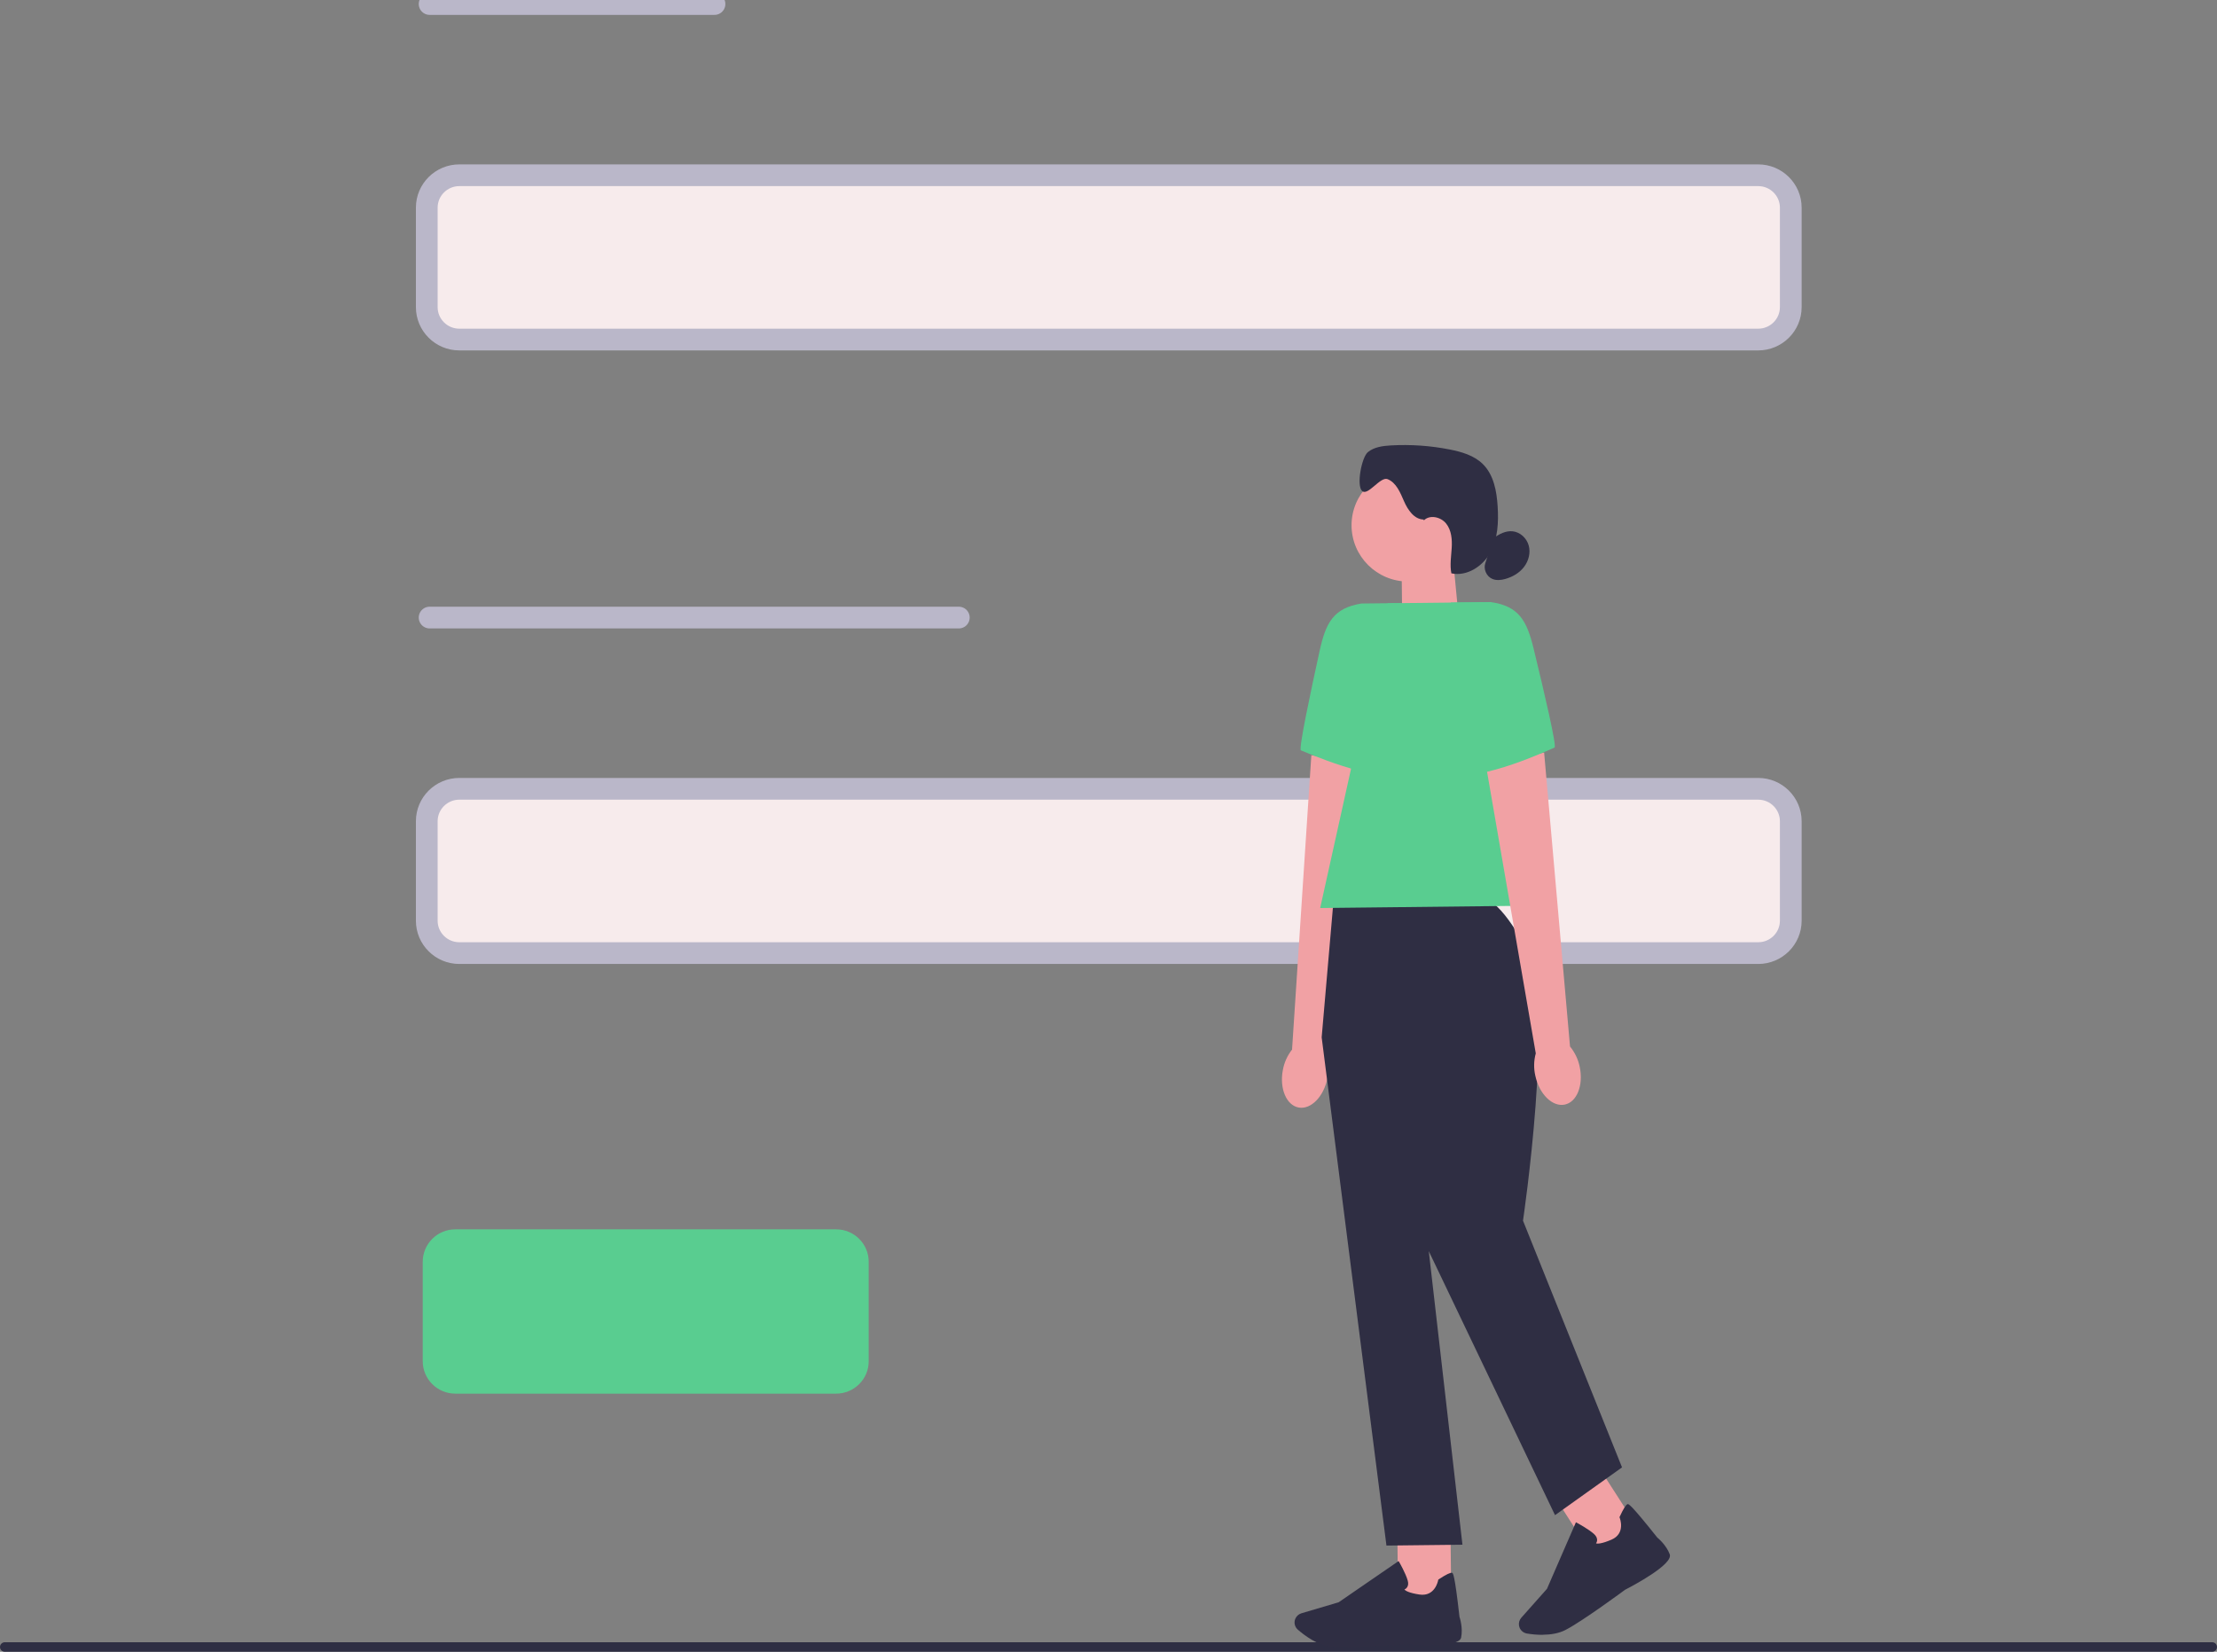 <svg width="204" height="152" viewBox="0 0 204 152" fill="none" xmlns="http://www.w3.org/2000/svg">
<rect x="0" y="0" width="204" height="152" fill="#808080" stroke="none"/>
<g clip-path="url(#clip0_12_294)">
<path d="M204 151.561C204 151.805 203.804 152 203.559 152H0.441C0.196 152 0 151.805 0 151.561C0 151.318 0.196 151.123 0.441 151.123H203.559C203.804 151.123 204 151.318 204 151.561Z" fill="#2E2E43"/>
<path d="M161.784 31.246H42.265C40.614 31.246 39.27 29.909 39.27 28.266V19.107C39.27 17.464 40.614 16.127 42.265 16.127H161.784C163.436 16.127 164.78 17.464 164.78 19.107V28.266C164.78 29.909 163.436 31.246 161.784 31.246Z" fill="#F7EBEC" stroke="#BAB7C9" stroke-width="2" stroke-linecap="round" stroke-linejoin="round"/>
<path d="M161.784 87.707H42.265C40.614 87.707 39.27 86.371 39.27 84.728V75.569C39.27 73.925 40.614 72.588 42.265 72.588H161.784C163.436 72.588 164.78 73.925 164.78 75.569V84.728C164.78 86.371 163.436 87.707 161.784 87.707Z" fill="#F7EBEC" stroke="#BAB7C9" stroke-width="2" stroke-linecap="round" stroke-linejoin="round"/>
<path d="M76.939 128.246H41.895C40.243 128.246 38.899 126.909 38.899 125.266V116.107C38.899 114.464 40.243 113.127 41.895 113.127H76.939C78.591 113.127 79.935 114.464 79.935 116.107V125.266C79.935 126.909 78.591 128.246 76.939 128.246Z" fill="#59CD90"/>
<path d="M39.532 0.369H65.745" stroke="#BAB7C9" stroke-width="2" stroke-linecap="round" stroke-linejoin="round"/>
<path d="M39.532 56.83H88.226" stroke="#BAB7C9" stroke-width="2" stroke-linecap="round" stroke-linejoin="round"/>
<path d="M147.324 135.341L143.202 137.962L146.94 143.778L151.062 141.157L147.324 135.341Z" fill="#F1A1A4"/>
<path d="M134.252 57.16L129.045 58.929L128.963 51.45L133.701 51.398L134.252 57.16Z" fill="#F1A1A4"/>
<path d="M129.571 53.515C132.447 53.515 134.778 51.197 134.778 48.336C134.778 45.475 132.447 43.157 129.571 43.157C126.695 43.157 124.364 45.475 124.364 48.336C124.364 51.197 126.695 53.515 129.571 53.515Z" fill="#F1A1A4"/>
<path d="M130.996 47.808C130.126 47.791 129.542 46.923 129.193 46.125C128.845 45.332 128.487 44.414 127.677 44.091C127.014 43.828 125.87 45.664 125.342 45.186C124.791 44.686 125.294 42.076 125.868 41.605C126.442 41.135 127.23 41.034 127.97 40.989C129.785 40.886 131.608 41.01 133.391 41.362C134.492 41.577 135.631 41.909 136.431 42.691C137.447 43.682 137.721 45.193 137.808 46.605C137.899 48.052 137.829 49.567 137.137 50.843C136.443 52.117 134.975 53.066 133.55 52.76C133.399 51.993 133.533 51.206 133.581 50.423C133.629 49.643 133.56 48.802 133.074 48.185C132.589 47.569 131.565 47.334 131.015 47.891" fill="#2F2E43"/>
<path d="M137.421 49.531C137.937 49.146 138.555 48.821 139.197 48.893C139.891 48.967 140.482 49.531 140.667 50.2C140.852 50.87 140.66 51.61 140.239 52.165C139.819 52.719 139.187 53.087 138.514 53.276C138.125 53.386 137.7 53.432 137.325 53.276C136.774 53.047 136.472 52.356 136.681 51.799" fill="#2F2E43"/>
<path d="M118.044 98.462C117.717 100.166 118.368 101.715 119.502 101.918C120.634 102.121 121.819 100.902 122.148 99.198C122.29 98.519 122.259 97.816 122.057 97.15L126.062 70.437L120.665 69.491L118.89 96.585C118.455 97.14 118.164 97.783 118.044 98.469L118.044 98.462Z" fill="#F1A1A4"/>
<path d="M128.949 55.497L125.272 55.537C122.677 55.956 121.987 57.344 121.427 59.897C120.57 63.791 119.474 68.98 119.705 69.051C120.072 69.171 126.361 72.029 129.544 71.322L128.951 55.497L128.949 55.497Z" fill="#59CD90"/>
<path d="M133.464 140.397L128.572 140.451L128.649 147.354L133.541 147.299L133.464 140.397Z" fill="#F1A1A4"/>
<path d="M123.919 151.587C123.403 151.594 122.948 151.587 122.602 151.558C121.3 151.455 120.053 150.514 119.421 149.964C119.137 149.718 119.044 149.316 119.185 148.972C119.286 148.726 119.493 148.537 119.753 148.458L123.177 147.445L128.696 143.652L128.759 143.762C128.783 143.802 129.34 144.775 129.53 145.435C129.602 145.686 129.588 145.894 129.482 146.056C129.41 146.169 129.309 146.235 129.227 146.276C129.328 146.379 129.645 146.589 130.621 146.733C132.039 146.943 132.325 145.475 132.334 145.413L132.344 145.363L132.385 145.334C133.055 144.892 133.466 144.694 133.61 144.734C133.701 144.758 133.848 144.804 134.295 148.781C134.336 148.905 134.629 149.818 134.446 150.698C134.249 151.654 130.056 151.369 129.22 151.305C129.196 151.307 126.063 151.565 123.914 151.587H123.922L123.919 151.587Z" fill="#2F2E43"/>
<path d="M141.982 150.44C141.408 150.447 140.879 150.382 140.502 150.32C140.132 150.258 139.838 149.969 139.776 149.601C139.728 149.335 139.807 149.07 139.983 148.869L142.347 146.207L145.01 140.083L145.122 140.143C145.163 140.165 146.153 140.698 146.668 141.156C146.862 141.331 146.961 141.515 146.961 141.711C146.961 141.845 146.91 141.955 146.86 142.029C147.002 142.062 147.381 142.072 148.285 141.682C149.599 141.113 149.061 139.718 149.037 139.663L149.018 139.615L149.039 139.572C149.373 138.845 149.618 138.458 149.76 138.415C149.851 138.391 149.998 138.346 152.495 141.486C152.596 141.57 153.331 142.189 153.643 143.03C153.982 143.946 150.279 145.91 149.529 146.295C149.508 146.314 145.637 149.175 144.046 149.995C143.414 150.32 142.662 150.428 141.977 150.432L141.984 150.44L141.982 150.44Z" fill="#2F2E43"/>
<path d="M136.412 82.62L122.715 82.77L121.615 95.457L127.576 142.227L134.569 142.148L131.471 115.133L143.087 139.428L149.253 135.031L140.141 112.329C140.141 112.329 143.085 92.434 140.542 87.515C138.003 82.596 136.414 82.613 136.414 82.613V82.62L136.412 82.62Z" fill="#2F2E43"/>
<path d="M143.232 83.318L121.478 83.559L127.692 55.514L137.171 55.406L143.232 83.318Z" fill="#59CD90"/>
<path d="M145.356 98.16C145.721 99.86 145.103 101.421 143.976 101.648C142.847 101.877 141.636 100.684 141.273 98.985C141.117 98.309 141.131 97.606 141.316 96.934L136.712 70.316L142.085 69.25L144.467 96.301C144.914 96.846 145.219 97.484 145.356 98.165V98.16Z" fill="#F1A1A4"/>
<path d="M133.497 55.447L137.174 55.406C139.776 55.769 140.497 57.141 141.117 59.682C142.061 63.556 143.27 68.717 143.044 68.795C142.676 68.92 136.458 71.917 133.259 71.281L133.502 55.447L133.497 55.447Z" fill="#59CD90"/>
</g>
<defs>
<clipPath id="clip0_12_294">
<rect width="204" height="152" fill="white"/>
</clipPath>
</defs>
</svg>
